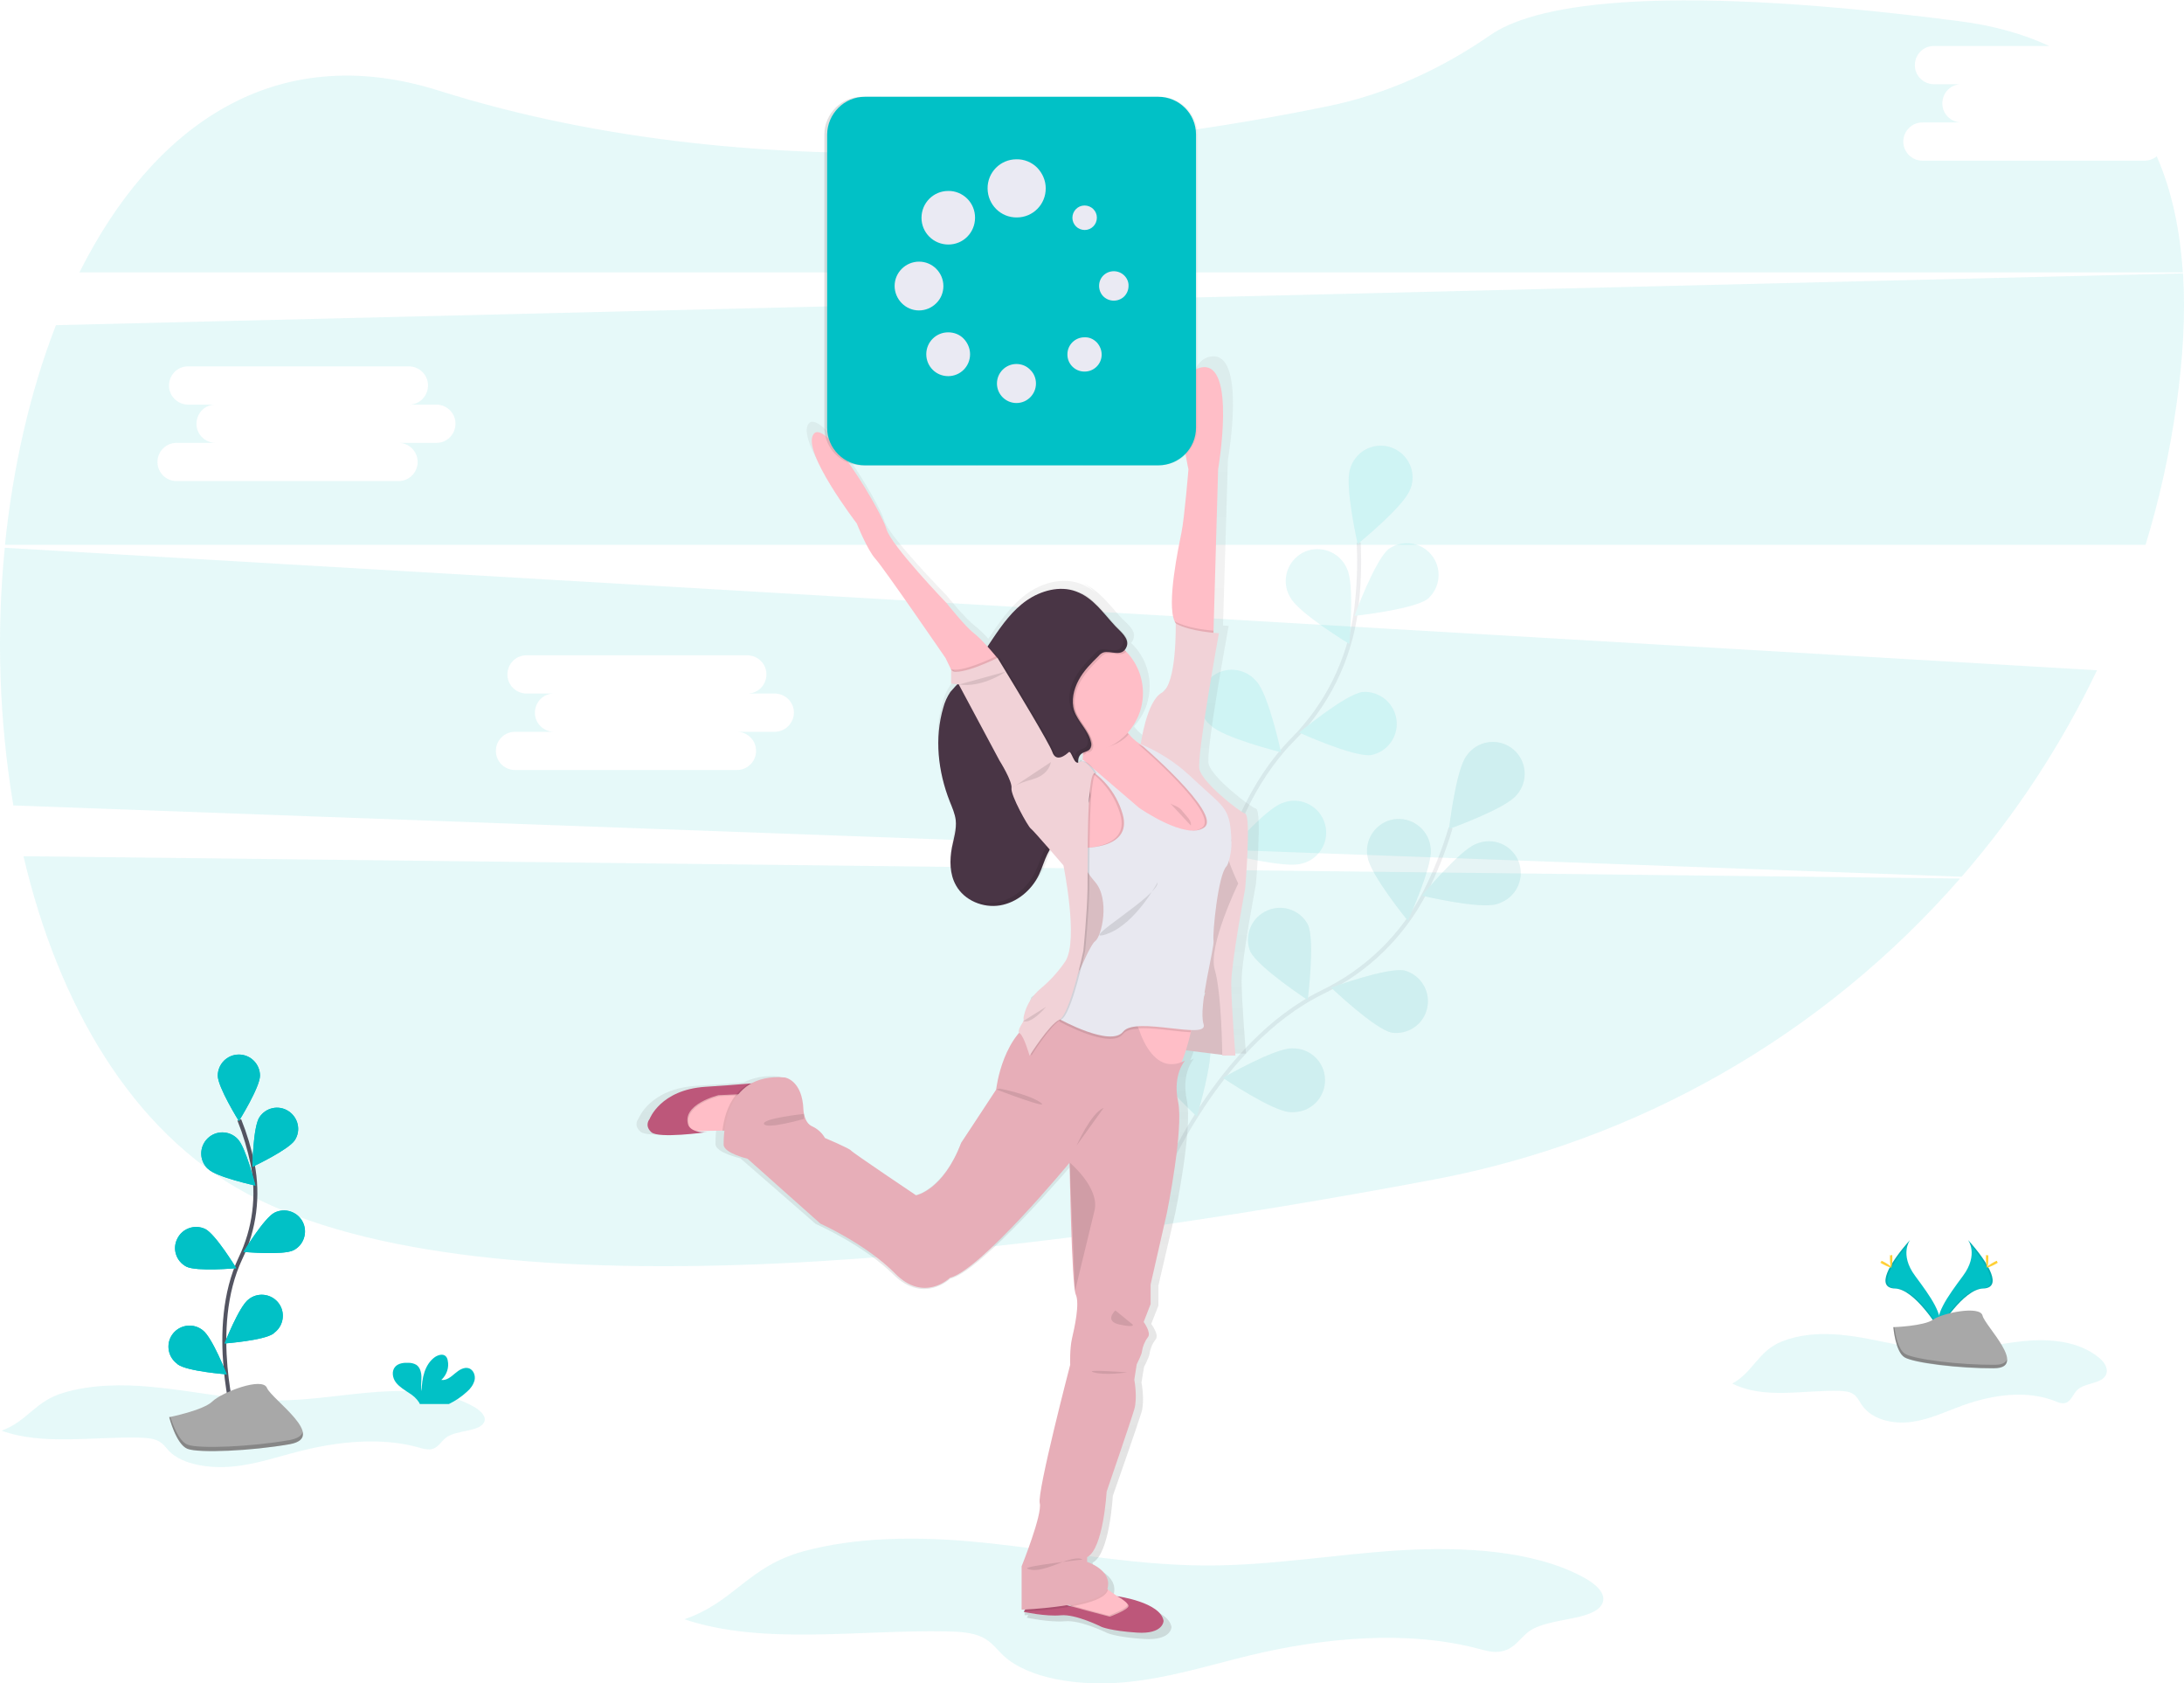 <?xml version="1.0" encoding="utf-8"?>
<!-- Generator: Adobe Illustrator 21.0.0, SVG Export Plug-In . SVG Version: 6.00 Build 0)  -->
<svg version="1.1" id="_x38_aabfaf6-cc42-4c9c-9f60-e556953fcdb8"
	 xmlns="http://www.w3.org/2000/svg" xmlns:xlink="http://www.w3.org/1999/xlink" x="0px" y="0px" viewBox="0 0 1097.1 845.4"
	 style="enable-background:new 0 0 1097.1 845.4;" xml:space="preserve">
<style type="text/css">
	.st0{opacity:0.1;fill:#01C1C6;enable-background:new    ;}
	.st1{opacity:0.1;}
	.st2{fill:none;stroke:#535461;stroke-width:2;stroke-miterlimit:10;}
	.st3{fill:#01C1C6;}
	.st4{opacity:0.25;enable-background:new    ;}
	.st5{opacity:0.1;enable-background:new    ;}
	.st6{fill:#FFD037;}
	.st7{fill:#A8A8A8;}
	.st8{opacity:0.2;enable-background:new    ;}
	.st9{fill:url(#SVGID_1_);}
	.st10{fill:#F1D2D7;}
	.st11{fill:#FFBEC7;}
	.st12{fill:#493545;}
	.st13{fill:#BD577A;}
	.st14{fill:#E7AEB8;}
	.st15{fill:#E8E8F0;}
	.st16{fill:url(#SVGID_2_);}
	.st17{fill:#EAEAF3;}
</style>
<title>loading</title>
<path class="st0" d="M870.2,694.8c16,8.1,35.6,3.2,53.8,3.7c2.5,0.1,5.1,0.3,7.1,1.7s3,3.7,4.3,5.6c5.1,7.2,15.5,9.5,24.7,8.3
	s17.5-5.3,26.1-8.4c14.9-5.3,31.9-7.8,46.6-1.9c1.3,0.7,2.7,1,4.2,0.9c3.2-0.5,4.2-4.3,6.4-6.6c4.1-4,12.9-2.9,14.7-8.2
	c1-3.1-1.4-6.3-4-8.3c-10-8.1-24.4-9.4-37.5-8.1c-13.1,1.3-26,4.7-39.2,4.7c-16.4,0-32.3-5.3-48.6-7.4c-11.3-1.5-23.6-1.3-34.2,3.1
	C883.1,678.7,880.5,689.3,870.2,694.8z"/>
<path class="st0" d="M11.8,430C29.2,504.2,66,568.3,124,599.4c120.7,64.6,392.9,31.3,596.1-7c102.7-19.3,195.8-72.5,264.5-151.2
	L11.8,430z"/>
<path class="st0" d="M1077.2,80.7H965.7c-5.3,0-9.6-4.3-9.6-9.6c0-5.3,4.3-9.6,9.6-9.6l0,0H985c-5.3-0.2-9.5-4.6-9.3-9.9
	c0.2-5.1,4.2-9.2,9.3-9.3h-13.8c-5.3-0.2-9.5-4.6-9.3-9.9c0.2-5.1,4.2-9.2,9.3-9.3h58.2c-12.9-6-28-10.3-45.4-12.5
	c-158.6-20.4-215.3-6.9-235.3,7c-24.7,17.1-52.2,29.7-81.5,35.7c-97.9,20.2-280.9,44.5-446.8-7.8c-82.5-26-143.7,17.9-180.5,91.3
	h1056.6c-1.4-21.3-5.5-41-13.1-58.3C1081.7,79.9,1079.5,80.7,1077.2,80.7z"/>
<path class="st0" d="M2.4,275.1c-4.3,43.2-2.8,86.7,4.3,129.4l978.7,35.8c27.2-31.3,50.1-66.2,68-103.7L2.4,275.1z M389.5,367.5
	h-19.3c5.3,0,9.6,4.3,9.6,9.6s-4.3,9.6-9.6,9.6l0,0H258.7c-5.3,0-9.6-4.3-9.6-9.6s4.3-9.6,9.6-9.6H278c-5.3-0.2-9.5-4.6-9.3-9.9
	c0.2-5.1,4.2-9.2,9.3-9.3h-13.8c-5.3-0.2-9.5-4.6-9.3-9.9c0.2-5.1,4.2-9.2,9.3-9.3h111.5c5.3,0.2,9.5,4.6,9.3,9.9
	c-0.2,5.1-4.2,9.2-9.3,9.3h13.8c5.3,0.2,9.5,4.6,9.3,9.9C398.6,363.2,394.6,367.3,389.5,367.5L389.5,367.5z"/>
<path class="st0" d="M1096.6,137.3l-1068.5,26c-13,33.4-21.6,71.2-25.6,110.3h1075.3c7-23,12.2-46.5,15.5-70.3
	C1096.6,180.3,1097.9,158,1096.6,137.3z M219.5,222.4h-19.3c5.3,0,9.6,4.3,9.6,9.6c0,5.3-4.3,9.6-9.6,9.6c0,0,0,0,0,0H88.7
	c-5.3,0-9.6-4.3-9.6-9.6c0-5.3,4.3-9.6,9.6-9.6H108c-5.3-0.2-9.5-4.6-9.3-9.9c0.2-5.1,4.2-9.2,9.3-9.3H94.2
	c-5.3-0.2-9.5-4.6-9.3-9.9c0.2-5.1,4.2-9.2,9.3-9.3h111.5c5.3,0.2,9.5,4.6,9.3,9.9c-0.2,5.1-4.2,9.2-9.3,9.3h13.8
	c5.3,0.2,9.5,4.6,9.3,9.9C228.6,218.2,224.6,222.3,219.5,222.4z"/>
<g class="st1">
	<path class="st2" d="M583.3,593.6c0,0,28.2-69.5,80.9-95.3c22.2-10.7,40.3-28.2,51.6-50.1c5.3-10.4,9.6-21.3,12.9-32.5"/>
	<path class="st3" d="M761.8,399.3c-5.5,6.9-33.9,17-33.9,17s3.4-30,8.9-36.9c5.1-7.2,15-9,22.3-3.9c7.2,5.1,9,15,3.9,22.3
		C762.6,398.4,762.2,398.9,761.8,399.3L761.8,399.3z"/>
	<path class="st3" d="M752,454c-8.4,2.8-37.7-4.2-37.7-4.2s19.2-23.3,27.5-26.1c8.2-3.4,17.5,0.5,20.9,8.6
		c3.4,8.2-0.5,17.5-8.6,20.9C753.4,453.6,752.7,453.8,752,454z"/>
	<path class="st3" d="M699.1,518.6c-8.6-1.8-30.4-22.6-30.4-22.6s28.3-10.4,36.9-8.6c8.5,2.4,13.5,11.2,11.1,19.7
		C714.6,514.8,707.1,519.7,699.1,518.6z"/>
	<path class="st3" d="M648.1,558.5c-8.8-0.3-33.8-17.2-33.8-17.2s26.1-15.1,34.9-14.8c8.8-0.2,16.2,6.7,16.4,15.6
		c0.2,8.8-6.7,16.2-15.6,16.4C649.5,558.6,648.8,558.5,648.1,558.5z"/>
	<path class="st3" d="M687,430.3c1.1,8.7,20.2,32.1,20.2,32.1s12.6-27.4,11.5-36.1c-0.6-8.8-8.2-15.5-17-15s-15.5,8.2-15,17
		C686.8,428.9,686.9,429.6,687,430.3z"/>
	<path class="st3" d="M628,477.7c3.7,8,28.9,24.5,28.9,24.5s3.8-29.9,0.1-37.9c-4.2-7.8-13.9-10.7-21.7-6.4
		C628.2,461.7,625.1,470.2,628,477.7z"/>
	<path class="st3" d="M576.9,531.6c2.3,8.5,24.3,29.1,24.3,29.1s8.8-28.8,6.5-37.3c-2.8-8.4-11.9-12.9-20.3-10.1
		C579.8,515.8,575.3,523.7,576.9,531.6L576.9,531.6z"/>
	<path class="st4" d="M761.8,399.3c-5.5,6.9-33.9,17-33.9,17s3.4-30,8.9-36.9c5.1-7.2,15-9,22.3-3.9c7.2,5.1,9,15,3.9,22.3
		C762.6,398.4,762.2,398.9,761.8,399.3L761.8,399.3z"/>
	<path class="st4" d="M752,454c-8.4,2.8-37.7-4.2-37.7-4.2s19.2-23.3,27.5-26.1c8.2-3.4,17.5,0.5,20.9,8.6
		c3.4,8.2-0.5,17.5-8.6,20.9C753.4,453.6,752.7,453.8,752,454z"/>
	<path class="st4" d="M699.1,518.6c-8.6-1.8-30.4-22.6-30.4-22.6s28.3-10.4,36.9-8.6c8.5,2.4,13.5,11.2,11.1,19.7
		C714.6,514.8,707.1,519.7,699.1,518.6z"/>
	<path class="st4" d="M648.1,558.5c-8.8-0.3-33.8-17.2-33.8-17.2s26.1-15.1,34.9-14.8c8.8-0.2,16.2,6.7,16.4,15.6
		c0.2,8.8-6.7,16.2-15.6,16.4C649.5,558.6,648.8,558.5,648.1,558.5z"/>
	<path class="st4" d="M687,430.3c1.1,8.7,20.2,32.1,20.2,32.1s12.6-27.4,11.5-36.1c-0.6-8.8-8.2-15.5-17-15s-15.5,8.2-15,17
		C686.8,428.9,686.9,429.6,687,430.3z"/>
	<path class="st4" d="M628,477.7c3.7,8,28.9,24.5,28.9,24.5s3.8-29.9,0.1-37.9c-4.2-7.8-13.9-10.7-21.7-6.4
		C628.2,461.7,625.1,470.2,628,477.7z"/>
	<path class="st4" d="M576.9,531.6c2.3,8.5,24.3,29.1,24.3,29.1s8.8-28.8,6.5-37.3c-2.8-8.4-11.9-12.9-20.3-10.1
		C579.8,515.8,575.3,523.7,576.9,531.6L576.9,531.6z"/>
</g>
<g class="st1">
	<path class="st2" d="M604.4,488.4c0,0,3.6-74.9,44.7-116.7c17.4-17.4,28.6-40,32-64.4c1.5-11.6,2-23.3,1.4-34.9"/>
	<path class="st3" d="M708.3,245.9c-2.9,8.3-26.3,27.3-26.3,27.3s-6.7-29.4-3.8-37.7c2.4-8.5,11.2-13.5,19.7-11.1
		c8.5,2.4,13.5,11.2,11.1,19.7C708.8,244.7,708.6,245.3,708.3,245.9z"/>
	<path class="st3" d="M717.3,300.7c-7,5.4-36.9,8.6-36.9,8.6s10.3-28.3,17.3-33.7c7.3-5,17.3-3.1,22.2,4.2
		C724.4,286.4,723.3,295.3,717.3,300.7z"/>
	<path class="st3" d="M688.8,379.2c-8.7,1.2-36.2-11.3-36.2-11.3s23.2-19.3,31.9-20.4c8.8-0.6,16.5,6.1,17.1,14.9
		C702.2,370.4,696.7,377.6,688.8,379.2L688.8,379.2z"/>
	<path class="st3" d="M653.9,433.7c-8.4,2.6-37.6-5-37.6-5s19.6-22.9,28.1-25.5c8.2-3.2,17.5,0.9,20.7,9.2
		c3.2,8.2-0.9,17.5-9.2,20.7C655.3,433.3,654.6,433.6,653.9,433.7L653.9,433.7z"/>
	<path class="st3" d="M648.1,299.9c4,7.9,29.7,23.5,29.7,23.5s2.8-30-1.2-37.9c-3.5-8.1-12.9-11.9-21-8.5c-8.1,3.5-11.9,12.9-8.5,21
		C647.5,298.7,647.8,299.3,648.1,299.9L648.1,299.9z"/>
	<path class="st3" d="M608.1,364.2c6.1,6.3,35.4,13.6,35.4,13.6s-6.3-29.5-12.5-35.8c-5.7-6.7-15.8-7.6-22.6-1.9s-7.6,15.8-1.9,22.6
		C607.1,363.2,607.6,363.7,608.1,364.2L608.1,364.2z"/>
	<path class="st3" d="M577.8,432c5,7.3,32.6,19.4,32.6,19.4s-1.3-30.1-6.2-37.4c-4.5-7.6-14.3-10.2-21.9-5.8
		c-7.6,4.5-10.2,14.3-5.8,21.9C576.9,430.8,577.3,431.4,577.8,432L577.8,432z"/>
</g>
<path class="st3" d="M988.6,622.7c0,0,5.5,7.2-2.5,18s-14.7,20-12,26.8c0,0,12.1-20.1,22-20.4S999.5,634.8,988.6,622.7z"/>
<path class="st5" d="M988.6,622.7c0.5,0.7,0.9,1.5,1.1,2.3c9.6,11.3,14.7,21.8,5.5,22.1c-8.6,0.3-18.9,15.7-21.4,19.5
	c0.1,0.3,0.2,0.6,0.3,0.9c0,0,12.1-20.1,22-20.4S999.5,634.8,988.6,622.7z"/>
<path class="st6" d="M998.8,631.8c0,2.5-0.3,4.6-0.6,4.6s-0.6-2-0.6-4.6s0.3-1.3,0.7-1.3S998.8,629.3,998.8,631.8z"/>
<path class="st6" d="M1002.3,634.9c-2.2,1.2-4.2,1.9-4.3,1.6s1.5-1.5,3.7-2.7s1.3-0.3,1.5,0S1004.5,633.7,1002.3,634.9z"/>
<path class="st3" d="M959.5,622.7c0,0-5.5,7.2,2.5,18s14.7,20,12,26.8c0,0-12.1-20.1-22-20.4S948.7,634.8,959.5,622.7z"/>
<path class="st5" d="M959.5,622.7c-0.5,0.7-0.9,1.5-1.1,2.3c-9.6,11.3-14.7,21.8-5.5,22.1c8.6,0.3,18.9,15.7,21.4,19.5
	c-0.1,0.3-0.2,0.6-0.3,0.9c0,0-12.1-20.1-22-20.4S948.7,634.8,959.5,622.7z"/>
<path class="st6" d="M949.4,631.8c0,2.5,0.3,4.6,0.6,4.6s0.6-2,0.6-4.6s-0.3-1.3-0.7-1.3S949.4,629.3,949.4,631.8z"/>
<path class="st6" d="M945.9,634.9c2.2,1.2,4.2,1.9,4.3,1.6s-1.5-1.5-3.7-2.7s-1.3-0.3-1.5,0S943.6,633.7,945.9,634.9z"/>
<path class="st7" d="M951.1,666.5c0,0,15.4-0.5,20-3.8c4.6-3.3,23.6-7.2,24.8-2s23.1,26.3,5.7,26.4s-40.3-2.7-44.9-5.5
	S951.1,666.5,951.1,666.5z"/>
<path class="st8" d="M1001.9,685.4c-17.3,0.1-40.3-2.7-44.9-5.5c-3.5-2.1-4.9-9.8-5.4-13.4h-0.5c0,0,1,12.4,5.6,15.2
	s27.6,5.7,44.9,5.5c5,0,6.7-1.8,6.6-4.5C1007.5,684.4,1005.7,685.4,1001.9,685.4z"/>
<path class="st0" d="M0.8,718.5c20.7,7.5,45.9,2.9,69.4,3.5c3.2,0.1,6.6,0.3,9.2,1.6s3.9,3.4,5.6,5.2c6.6,6.7,20,8.8,31.8,7.7
	s22.6-4.9,33.7-7.7c19.2-4.9,41.2-7.2,60.1-1.8c1.7,0.6,3.6,0.9,5.4,0.9c4.1-0.4,5.4-4,8.3-6.1c5.2-3.7,16.6-2.7,18.9-7.6
	c1.4-2.8-1.8-5.8-5.1-7.7c-13-7.5-31.5-8.7-48.4-7.5s-33.6,4.3-50.7,4.3c-21.2,0-41.7-4.9-62.8-6.8c-14.6-1.4-30.4-1.2-44.1,2.9
	C17.5,703.6,14.2,713.5,0.8,718.5z"/>
<path class="st3" d="M234.6,698.9c1.8-1.5,3.2-3.5,3.8-5.8c0.5-2.3-0.5-5-2.7-5.9c-2.5-0.9-5.1,0.8-7.1,2.5s-4.3,3.7-6.9,3.3
	c2.7-2.5,4-6.2,3.2-9.8c-0.1-0.7-0.4-1.4-0.9-2c-1.4-1.5-3.8-0.8-5.5,0.3c-5.2,3.7-6.6,10.7-6.7,17.1c-0.5-2.3-0.1-4.7-0.1-7
	s-0.7-5-2.6-6.2c-1.2-0.7-2.6-1-4-1c-2.3-0.1-4.9,0.2-6.5,1.9c-2,2.1-1.5,5.7,0.3,8s4.4,3.8,6.8,5.4c1.9,1.2,3.6,2.7,4.8,4.6
	c0.1,0.3,0.3,0.5,0.4,0.8h14.6C228.8,703.5,231.9,701.4,234.6,698.9z"/>
<path class="st2" d="M118.2,714.7c0,0-14-47.7,2.6-82.8c7.1-14.7,9.2-31.3,6.1-47.3c-1.6-7.6-3.8-15-6.7-22.2"/>
<path class="st3" d="M130.6,540.2c0,5.8-10.6,22.8-10.6,22.8s-10.6-17-10.6-22.8c0-5.8,4.7-10.6,10.6-10.6
	C125.9,529.6,130.6,534.4,130.6,540.2L130.6,540.2z"/>
<path class="st3" d="M148.1,572.6c-3.2,4.9-21.3,13.4-21.3,13.4s0.3-20,3.5-24.9c3.2-4.9,9.7-6.3,14.6-3.1S151.3,567.7,148.1,572.6
	L148.1,572.6z"/>
<path class="st3" d="M147.4,627.9c-5.2,2.6-25.1,0.8-25.1,0.8s10.4-17.1,15.6-19.7c5.2-2.6,11.6-0.5,14.2,4.7
	C154.7,618.9,152.6,625.3,147.4,627.9L147.4,627.9z"/>
<path class="st3" d="M137.4,669.7c-4.7,3.5-24.6,5-24.6,5s7.3-18.6,12-22.1c4.5-3.7,11.2-3,14.9,1.5c3.7,4.5,3,11.2-1.5,14.9
	C137.9,669.2,137.6,669.4,137.4,669.7L137.4,669.7z"/>
<path class="st3" d="M104.6,587.1c4.2,4.1,23.7,8.3,23.7,8.3s-4.8-19.4-9-23.5c-4.1-4.2-10.8-4.3-15-0.2s-4.3,10.8-0.2,15
	C104.3,586.9,104.5,587,104.6,587.1L104.6,587.1z"/>
<path class="st3" d="M93.6,636.1c5.2,2.6,25.1,0.8,25.1,0.8s-10.4-17.1-15.6-19.7c-5.3-2.5-11.6-0.3-14.1,5
	C86.5,627.3,88.5,633.4,93.6,636.1z"/>
<path class="st3" d="M89.3,685.2c4.7,3.5,24.6,5,24.6,5s-7.3-18.6-12-22.1c-4.5-3.7-11.2-3-14.9,1.5c-3.7,4.5-3,11.2,1.5,14.9
	C88.8,684.7,89,684.9,89.3,685.2L89.3,685.2z"/>
<path class="st3" d="M130.6,540.2c0,5.8-10.6,22.8-10.6,22.8s-10.6-17-10.6-22.8c0-5.8,4.7-10.6,10.6-10.6
	C125.9,529.6,130.6,534.4,130.6,540.2L130.6,540.2z"/>
<path class="st3" d="M148.1,572.6c-3.2,4.9-21.3,13.4-21.3,13.4s0.3-20,3.5-24.9c3.2-4.9,9.7-6.3,14.6-3.1S151.3,567.7,148.1,572.6
	L148.1,572.6z"/>
<path class="st3" d="M147.4,627.9c-5.2,2.6-25.1,0.8-25.1,0.8s10.4-17.1,15.6-19.7c5.2-2.6,11.6-0.5,14.2,4.7
	C154.7,618.9,152.6,625.3,147.4,627.9L147.4,627.9z"/>
<path class="st3" d="M137.4,669.7c-4.7,3.5-24.6,5-24.6,5s7.3-18.6,12-22.1c4.5-3.7,11.2-3,14.9,1.5c3.7,4.5,3,11.2-1.5,14.9
	C137.9,669.2,137.6,669.4,137.4,669.7L137.4,669.7z"/>
<path class="st3" d="M104.6,587.1c4.2,4.1,23.7,8.3,23.7,8.3s-4.8-19.4-9-23.5c-4.1-4.2-10.8-4.3-15-0.2s-4.3,10.8-0.2,15
	C104.3,586.9,104.5,587,104.6,587.1L104.6,587.1z"/>
<path class="st3" d="M93.6,636.1c5.2,2.6,25.1,0.8,25.1,0.8s-10.4-17.1-15.6-19.7c-5.3-2.5-11.6-0.3-14.1,5
	C86.5,627.3,88.5,633.4,93.6,636.1z"/>
<path class="st3" d="M89.3,685.2c4.7,3.5,24.6,5,24.6,5s-7.3-18.6-12-22.1c-4.5-3.7-11.2-3-14.9,1.5c-3.7,4.5-3,11.2,1.5,14.9
	C88.8,684.7,89,684.9,89.3,685.2L89.3,685.2z"/>
<path class="st7" d="M85,711.7c0,0,17.1-3.4,21.7-7.9s25.1-12.5,27.4-6.8s30.8,24.9,11.4,28.3s-45.6,4.5-51.3,2.3S85,711.7,85,711.7
	z"/>
<path class="st8" d="M145.5,723.2c-19.4,3.4-45.6,4.5-51.3,2.3c-4.3-1.7-7.4-10-8.6-13.9l-0.6,0.1c0,0,3.4,13.6,9.1,15.9
	s31.9,1.1,51.3-2.3c5.6-1,7.2-3.3,6.6-6.2C151.6,721,149.6,722.4,145.5,723.2z"/>
<path class="st0" d="M343.8,813.2c39.3,13.2,87.3,5.2,131.9,6.1c6.1,0.1,12.6,0.5,17.5,2.8s7.3,6,10.7,9.2
	c12.5,11.8,38.1,15.6,60.5,13.6s42.9-8.6,64-13.7c36.5-8.7,78.3-12.7,114.3-3.2c3.3,0.9,6.8,1.9,10.3,1.5
	c7.9-0.8,10.3-7.1,15.8-10.7c10-6.5,31.6-4.8,36-13.3c2.6-5-3.3-10.2-9.8-13.6c-24.6-13.2-59.8-15.3-92.1-13.3s-63.9,7.6-96.3,7.6
	c-40.3,0-79.3-8.6-119.3-12.1c-27.7-2.5-57.9-2.1-83.8,5C375.4,786.9,369.2,804.4,343.8,813.2z"/>
<linearGradient id="SVGID_1_" gradientUnits="userSpaceOnUse" x1="527.486" y1="-2.674" x2="527.486" y2="641.742" gradientTransform="matrix(1 0 0 -1 -51.45 820.69)">
	<stop  offset="0" style="stop-color:#808080;stop-opacity:0.25"/>
	<stop  offset="0.54" style="stop-color:#808080;stop-opacity:0.12"/>
	<stop  offset="1" style="stop-color:#808080;stop-opacity:0.1"/>
</linearGradient>
<path class="st9" d="M630.9,406.1c-3.3-1.1-22.4-15.9-23.8-22.6s10.1-69.2,10.1-69.2s-1.1,0-2.8-0.2v-1l2.4-82.1
	c0,0,9.7-55.1-8.7-51.9s-6.9,51.9-6.9,51.9s-2.1,24.7-3.6,32.1c-1.4,7.1-7.8,36.3-3.5,45.3c0.2,0.3,0.3,0.6,0.5,0.9l0,0
	c0,0,0.7,31.1-7.2,35.3c-7.6,4-10.7,24.4-11,26.2l-0.4-0.2l0,0c-2.3-1.4-4.3-3.2-5.9-5.2c-0.2-0.2-0.3-0.4-0.4-0.7
	c10.7-11.7,10.4-29.8-0.8-41.1l-0.8-0.7c0.6-0.6,1.1-1.4,1.3-2.2c1.4-4.2-3.4-7.6-6-10.3c-5.8-6.2-11-13.8-19.1-17.3
	c2.3,1.3,4.5,2.9,6.4,4.8c-2.4-2.1-5.2-3.8-8.3-4.9c-8.5-3-18.2-0.5-25.6,4.5s-12.9,12.4-17.9,19.7l-2.4,3.6
	c-2.1-2.4-4.4-4.6-6.9-6.6c-4.7-3.5-14.1-15.2-14.1-15.2s-29.2-29.7-31.4-37.8s-31.4-56.9-37.9-48.4s22.4,45.5,22.4,45.5
	s5.4,13.4,9.8,18S475,327,475,327l2.7,5.5l0.5,1l-0.3-0.2v6.7l3,0.3c-1.3,1.2-2.6,2.5-3.6,3.9c-1.6,2.4-2.8,5-3.6,7.8
	c-4.7,15.6-2.8,32.7,3.3,47.9c1.3,3.1,2.7,6.2,3.1,9.6c0.5,4.7-1,9.3-1.9,13.9c-1.3,6.5-1.3,13.5,2,19.3
	c4.3,7.7,14.1,11.6,22.9,10.2c4-0.7,7.9-2.3,11.1-4.7c4.1-2.9,7.5-6.8,9.7-11.3c1.7-3.4,2.7-7,4.3-10.4c0.3-0.6,0.7-1.3,1-1.9
	c3.7,4.2,7.1,8,7.1,8s7.9,38.1,1.1,48.7c-3.6,5.3-8.1,10.1-13.1,14.1c-1.3,1-2.4,2.2-3.5,3.5c-0.7,0.5-1.1,0.8-1.1,0.8
	s-0.2,0.5-0.4,1.3c-1.6,2.4-2.8,5-3.4,7.8c-0.2,0.7-0.3,1.5-0.3,2.2c0.5,1-3.5,5-2.3,6.7c-10,11.5-11.9,28.9-11.9,28.9L483,573.7
	c-9.4,24.2-23.5,26.7-23.5,26.7s-33-21.7-33.9-22.8s-13.5-6.3-13.5-6.3c-1.5-2.6-3.8-4.6-6.5-5.8c-4.3-1.8-4.7-8.3-4.7-8.3
	c-0.5-15.4-9.8-16.6-9.8-16.6c-7.4-0.6-13.1,0.7-17.5,3l-1.3,0.1c-6.4,0.5-14.1,1.1-22.5,1.6c-23.5,1.5-29,16.4-29,16.4
	s-2.9,3.2,0.9,6.6s28,0.1,29-0.1c-1.8,0.2-3.7,0.1-5.5-0.4c3.8-0.1,9.1-0.3,13.5-0.3h1.1c-0.3,2.3-0.4,4.7-0.4,7
	c0,4.4,12.5,7.2,12.5,7.2l37.9,33c0,0,23.8,10.4,39,25.4s28.5,2.1,28.5,2.1c16-3.9,62.2-58.5,62.3-58.6l0,0c0,1.7,1,54.8,2.8,65.4
	l0,0c0.1,0.5,0.2,1.1,0.4,1.6c2.2,4.6-0.7,17.1-2,22.4s-0.9,13.4-0.9,13.4s-17.3,64.9-15.8,70.6s-9.4,32.1-9.4,32.1v22.1
	c0,0,0.7,0,1.9-0.1c-0.2,0.3-0.5,0.7-0.7,1.1c0,0.1-0.1,0.2-0.1,0.2c0,0,11.5,2.5,19.3,1.8s21.1,5.9,21.1,5.9s4.5,2.1,18.4,3
	s13.9-6,13.9-6c-1.6-9.4-23.5-12.5-24.2-12.6c-1.8-1.1-3.4-2.3-4.8-3.3l-0.3-0.2c0.1-0.2,0.2-0.4,0.3-0.6
	c2.3-9.4-10.6-13.4-10.6-13.4v-2.3c8.5-4.2,10.1-33.4,10.1-33.4s12.6-36,14.4-42s0-15,0-15l1.3-7.8c0,0,2.7-5.3,2.7-6.4
	c0.4-2.7,1.4-5.3,3.1-7.4c2-2.3-2.2-7.8-2.2-7.8l3.6-9.2v-10.1l8.5-36.5c0,0,8.8-42.5,5.8-56.5s3.6-21,3.6-21
	c-0.6,0.3-1.2,0.6-1.9,0.8c0.9-1.9,1.6-3.9,2.2-5.9l19,2.3c0,0.2,0,0.3,0,0.3h6.8c0,0-2.2-26.1-2.2-36.7s7.2-48.4,7.2-48.4
	S634.1,407.2,630.9,406.1z M546.6,375.1c0,0.1,0,0.3,0,0.4c0,1-0.1,2.1-0.2,3.2l-0.4,0.6l-0.7-0.6l-0.9,1.3l0,0
	c-0.3-1.7,0.2-3.4,1.5-4.6C546.2,375.3,546.4,375.2,546.6,375.1L546.6,375.1z M609.7,497.4h0.4l-0.7,1.7
	C609.5,498.6,609.6,498,609.7,497.4L609.7,497.4z M540.4,809.8l-2.6-0.6l1.4-0.2l1.3,0.8l0.2,0.1L540.4,809.8z M566.8,806.1
	c-0.9-0.5-1.7-1-2.6-1.5C564.5,804.8,565.7,805.4,566.8,806.1z"/>
<polygon class="st10" points="616,471 599.5,514.1 597.2,512.2 587.9,526.5 616,530 "/>
<polygon class="st5" points="616,471 599.5,514.1 595.3,513 587.9,526.5 616,530 "/>
<polygon class="st10" points="590.1,498.6 616,498.6 625.5,420.2 590.1,420.2 "/>
<polygon class="st5" points="590.1,498.6 616,498.6 625.5,420.2 590.1,420.2 "/>
<path class="st11" d="M539.4,438.8l5.6-1l12.9-2.1c0,0,38.7-8.7,46.7-9.4c5-0.4,10.5-2.5,14-4c2.1-0.9,3.4-1.6,3.4-1.6L608,395.3
	l-21.6-16c0,0-13.7-2.9-19.5-10.9c-2.6-3.5-3.3-8-1.8-12.1c3.5-10.9-21.1,10.5-21.1,10.5s0.2,5.1,0,11.6c0,1.3-0.1,2.6-0.2,4
	c-0.1,0.9-0.1,1.8-0.2,2.7c-0.6,6.5-1.8,13.2-4.3,17.1C533.5,412,539.4,438.8,539.4,438.8z"/>
<path class="st5" d="M544.1,378.9h0.5c1,0,1.8-2.1,2.7-2.2c7.7-0.7,14.7-2.4,19.6-7.8c-2.6-3.5-3.3-8-1.8-12.1
	c3.5-10.9-21,10.4-21,10.4S544.4,372.3,544.1,378.9z"/>
<path class="st11" d="M514.2,347.9c0,16.5,13.5,30,30,30c1,0,1.9,0,2.9-0.1c16.5-1.6,28.5-16.3,26.9-32.7s-16.3-28.5-32.7-26.9
	C525.9,319.6,514.2,332.5,514.2,347.9L514.2,347.9z"/>
<path class="st5" d="M514.2,347.9c0,16.5,13.5,30,30,30c1,0,1.9,0,2.9-0.1c0.5-0.2,1-0.6,1.4-1c0.7-1.1,0.9-2.4,0.5-3.6
	c-1.2-5.9-6.5-10-8.4-15.7c-1.7-5-0.4-10.7,2.2-15.3s6.4-8.4,10.2-12.2c0.6-0.7,1.4-1.3,2.3-1.7c3.2-1,8,1.8,10.5-1.1
	c-11.5-11.9-30.5-12.2-42.4-0.7C517.6,332.1,514.3,339.8,514.2,347.9L514.2,347.9z"/>
<path class="st12" d="M554.2,327.7c-0.9,0.4-1.7,0.9-2.3,1.7c-3.8,3.7-7.6,7.5-10.1,12.2s-3.8,10.3-2.2,15.3
	c1.9,5.7,7.2,9.9,8.4,15.7c0.4,1.2,0.2,2.6-0.5,3.6c-1,1.3-2.9,1.3-4.2,2.3c-1.7,1.2-2,3.6-1.5,5.6c0.7,1.9,1.6,3.8,2.8,5.5
	c2.8,5,4,11.4,1,16.2c-1.4,2-3.1,3.7-5,5.2c-3.2,2.8-6.1,5.9-8.7,9.1c-2.3,2.7-4.2,5.7-5.8,8.9c-1.6,3.3-2.6,6.9-4.2,10.3
	c-3.7,7.8-11.1,14-19.6,15.4s-17.9-2.5-22.1-10.1c-3.2-5.7-3.2-12.6-2-19c0.9-4.5,2.4-9.1,1.9-13.7c-0.4-3.3-1.8-6.4-3-9.4
	c-5.9-15-7.8-31.8-3.2-47.3c0.7-2.7,1.9-5.3,3.5-7.7c1.7-2,3.5-4,5.5-5.7c6.2-6.1,10.8-13.6,15.7-20.9s10.1-14.5,17.2-19.4
	s16.6-7.5,24.7-4.5c8.6,3.1,13.8,11.1,19.8,17.5c2.4,2.6,7.1,6,5.7,10.1C563.8,330.5,557.9,326.5,554.2,327.7z"/>
<path class="st5" d="M500.5,453.2c8.5-1.4,15.9-7.6,19.6-15.4c1.6-3.3,2.6-6.9,4.2-10.2c1.6-3.2,3.5-6.2,5.8-8.9
	c2.7-3.3,5.6-6.3,8.7-9.1c1.9-1.5,3.6-3.2,5-5.2c3-4.8,1.8-11.3-0.9-16.2c-1.1-1.7-2.1-3.6-2.8-5.5c-0.5-2-0.2-4.4,1.5-5.6
	c1.3-0.9,3.2-1,4.2-2.3c0.7-1.1,0.9-2.4,0.5-3.6c-1.2-5.9-6.5-10-8.4-15.7c-1.7-5-0.4-10.7,2.2-15.3s6.4-8.4,10.1-12.2
	c0.6-0.7,1.4-1.3,2.3-1.7c3.7-1.2,9.7,2.9,11.6-3c1.3-4.2-3.3-7.5-5.7-10.1c-5.1-5.5-9.8-12.2-16.4-16c7.8,3.4,12.9,10.9,18.5,17
	c2.4,2.6,7.1,5.9,5.7,10.1c-1.9,5.9-7.9,1.9-11.6,3c-0.9,0.4-1.7,0.9-2.3,1.7c-3.8,3.7-7.5,7.5-10.1,12.2s-3.8,10.3-2.2,15.3
	c1.9,5.7,7.2,9.9,8.4,15.7c0.4,1.2,0.2,2.6-0.5,3.6c-1,1.3-2.9,1.3-4.2,2.3c-1.7,1.2-2,3.6-1.5,5.6c0.7,1.9,1.6,3.8,2.8,5.5
	c2.8,5,4,11.4,0.9,16.2c-1.4,2-3.1,3.7-5,5.2c-3.2,2.8-6.1,5.9-8.7,9.1c-2.3,2.7-4.2,5.7-5.8,8.9c-1.6,3.3-2.6,6.9-4.2,10.3
	c-3.7,7.8-11.1,14-19.6,15.4c-5,0.8-10.2-0.1-14.6-2.7C491.9,453.3,496.3,453.8,500.5,453.2z"/>
<path class="st11" d="M532.3,802.7l5.2,3.5l0.8,0.5l0.2,0.1l6.2,4.1l14.4,2.4l12.7-0.9c0,0,3.7-7.7-2.1-7.5
	c-1.8-0.1-3.6-0.6-5.3-1.5l-0.8-0.4l0,0c-0.8-0.4-1.7-0.9-2.5-1.5l0,0l0,0c-1.7-1.1-3.3-2.3-4.6-3.3c-1.9-1.5-3.2-2.6-3.2-2.6
	L532.3,802.7z"/>
<path class="st5" d="M537.5,806.2l0.8,0.5l0.2,0.1l6.2,4.1l14.4,2.4l12.7-0.9c0,0,3.7-7.7-2.1-7.5c-1.8-0.1-3.6-0.6-5.3-1.5
	c0.9,0.5,1.6,1.4,2,2.4c0.2,2-9.4,5.5-9.4,5.5l-13.6-3.6c0,0-2.3-0.7-5.5-1.5l-0.3-0.1L537.5,806.2z"/>
<path class="st13" d="M514.3,809.5c0,0,11.1,2.4,18.6,1.7s20.4,5.8,20.4,5.8s4.4,2,17.8,2.9s13.4-5.9,13.4-5.9
	c-1.5-9.3-22.7-12.3-23.4-12.4l0,0l0,0l0,0c0.3,0.1,1.3,0.7,2.5,1.5l0,0c1.5,1,3.1,2.3,3.3,3.3c0.2,2-9.4,5.5-9.4,5.5l-13.6-3.6
	c0,0-2.3-0.7-5.5-1.5l-0.3-0.1c-4.7-1.3-9.4-2.3-14.2-3c-5.8-0.6-8.8,4.4-9.5,5.5C514.4,809.4,514.3,809.5,514.3,809.5z"/>
<path class="st11" d="M338.8,563.8l5.9,4.5c0,0,1.7-0.1,4.3-0.2h0.8c3.7-0.1,8.7-0.3,13-0.3c4,0,7.3,0.1,8.3,0.5
	c3,1,8.2-16.9,8.2-16.9l-5.9-1.4l-2-0.5l-1.4-0.3l-4.8-1.1l-14.6,1.7l-10.3,6.6L338.8,563.8z"/>
<path class="st5" d="M338.8,563.8l5.9,4.5c0,0,1.7-0.1,4.3-0.2c-1.2-0.5-2.1-1.3-2.7-2.5c-3.8-10.6,15.1-15.1,15.1-15.1l8.8-0.4
	l1.7-0.1l1.4-0.1l-2-0.5l-1.4-0.3l-4.8-1.1l-14.6,1.7l-10.3,6.6L338.8,563.8z"/>
<path class="st13" d="M327.2,568.6c3.6,3.3,27,0.1,28-0.1c-1.8,0.2-3.6,0.1-5.3-0.4c-3.3-0.9-4.1-2.9-4.1-2.9
	c-3.8-10.6,15.1-15.2,15.1-15.2l8.9-0.4l1.7-0.1l21.5-0.9l1-5.9c0,0-7,0.7-17.9,1.5c-6.2,0.5-13.6,1.1-21.8,1.6
	c-22.6,1.5-28,16.2-28,16.2S323.5,565.2,327.2,568.6z"/>
<path class="st11" d="M590.1,312.1c0.1,0.3,0.3,0.6,0.5,0.9l5.2,7.7l13.6,1.4l0.2-5.4l2.3-81c0,0,9.4-54.3-8.3-51.2
	s-6.6,51.2-6.6,51.2s-2,24.4-3.5,31.7C592.1,274.5,585.9,303.2,590.1,312.1z"/>
<path class="st11" d="M559.6,513.3l3.9,6.6l8.7,14.8c0,0,15.7,5.8,19.7,1.4c2.2-2.4,4.6-10.7,6.3-17.7c1.4-5.7,2.3-10.5,2.3-10.5
	L559.6,513.3z"/>
<path class="st5" d="M559.6,513.3l3.9,6.6c0.2-0.2,0.5-0.4,0.7-0.7c4.4-5.6,23.6-1.2,33.9-0.8c1.4-5.7,2.3-10.5,2.3-10.5
	L559.6,513.3z"/>
<path class="st5" d="M362.9,567.9c4,0,7.3,0.1,8.3,0.5c3,1,8.2-16.9,8.2-16.9l-7.9-1.9l21.5-0.9l1-5.9c0,0-7,0.7-17.9,1.5
	c-2.3,1.3-4.3,3-6,5l-0.3,0.4C365.2,555.3,363.5,562.5,362.9,567.9z"/>
<path class="st5" d="M532.3,802.7l6,4c9-1.6,17.2-4.2,18.2-8.2c0-0.1,0-0.1,0-0.2c-1.9-1.5-3.2-2.6-3.2-2.6L532.3,802.7z"/>
<path class="st5" d="M514.5,809.3c7.9-0.4,15.9-1.2,23.7-2.5c-4.7-1.3-9.4-2.3-14.2-3C518.1,803.1,515.1,808.1,514.5,809.3z"/>
<path class="st14" d="M363.5,574.8c0,4.3,12,7.1,12,7.1l36.6,32.6c0,0,23,10.3,37.6,25.1s27.5,2.1,27.5,2.1
	c15.5-3.8,60.1-57.8,60.1-57.8s1,61.6,3.1,66.2s-0.7,16.9-1.9,22.1s-0.9,13.2-0.9,13.2s-16.7,63.9-15.3,69.5s-9.1,31.7-9.1,31.7
	v21.8c0,0,40.9-1.6,43.2-10.8s-10.3-13.2-10.3-13.2V782c8.2-4.2,9.8-32.9,9.8-32.9s12.2-35.5,13.9-41.4s0-14.8,0-14.8l1.2-7.7
	c0,0,2.6-5.2,2.6-6.3c0.4-2.7,1.4-5.2,3-7.3c1.9-2.3-2.1-7.7-2.1-7.7l3.5-9v-9.9l8.2-36c0,0,8.5-42,5.6-55.7s3.5-20.7,3.5-20.7
	c-14,7.3-21-9-23.3-16c-0.6-1.8-0.9-3-0.9-3s-19.2-7.1-37.1-5.4c-3.6,0.3-7.2,1.1-10.6,2.3c-19.8,7.1-23,36.7-23,36.7L482.8,574
	c-9,23.8-22.6,26.3-22.6,26.3s-31.9-21.4-32.7-22.5s-13.1-6.3-13.1-6.3c-1.4-2.5-3.6-4.5-6.3-5.8c-4.2-1.7-4.5-8.2-4.5-8.2
	c-0.5-15.2-9.4-16.4-9.4-16.4C363.4,538.6,363.5,570.4,363.5,574.8z"/>
<rect x="540.8" y="431.3" class="st10" width="18.8" height="58.3"/>
<rect x="539.1" y="428.9" class="st5" width="18.8" height="58.3"/>
<path class="st5" d="M590.1,312c0,0,0,0.1,0,0.1c0.1,0.3,0.3,0.6,0.5,0.9l5.2,7.7l13.6,1.4l0.2-5.4
	C605.3,316.4,595.7,315.2,590.1,312z"/>
<path class="st10" d="M590.6,313.1c0,0,0.7,30.6-7,34.8s-10.6,26-10.6,26s23.2,15.3,28.4,22s17.1,22.7,14.6,26.6s6,21.2,6,21.2
	s-15.3,31.4-11.8,43.2c3.5,11.8,3.8,43.2,3.8,43.2h6.6c0,0-2.1-25.8-2.1-36.2s7-47.7,7-47.7s3.1-36.6,0-37.6s-21.6-15.7-23-22.3
	s9.8-68.3,9.8-68.3S597.9,317.3,590.6,313.1z"/>
<path class="st5" d="M540.5,425.9c0.6,4.3,2.2,8.3,4.5,11.9l12.9-2.1c0,0,38.7-8.7,46.7-9.4c5-0.4,10.5-2.5,14-4
	c-3.1-10.9-9-20.7-17.3-28.3l-4.9-4.5c-7.2-6.7-15.6-12.1-24.7-15.8c0.6,0.5,41.1,35.1,32.2,41.9s-32.8-9.8-32.8-9.8l-27.2-23.4
	l-1-0.9l-1.6,2.4c0.8,0.3,1.6,0.7,2.3,1.1c9.2,5.1,16.1,13.6,19.1,23.8C568.3,427.6,540.5,425.9,540.5,425.9z"/>
<path class="st5" d="M532.1,513c0,0,25.8,14.3,32,6.3c1.4-1.8,4.2-2.5,7.8-2.7c-0.6-1.8-0.9-3-0.9-3s-19.2-7.1-37.1-5.4
	C532.8,511.1,532.1,513,532.1,513z"/>
<path class="st15" d="M544,381.5l28.2,24.2c0,0,23.8,16.6,32.8,9.8s-32.2-41.9-32.2-41.9l0,0c9.1,3.8,17.5,9.1,24.7,15.8l4.9,4.5
	c12.9,12,15.8,12,16.2,29.5c0.1,4.3-1.4,10.5-2.5,11.7c-4.2,4.1-7.1,33.9-6.5,37.3s-7.8,33.5-5,41.9s-34.1-4.2-40.4,3.8
	s-32-6.3-32-6.3s14.3-36.6,17.8-39s7.7-21.3,0-30s-8.4-17-8.4-17s27.9,1.7,22.3-17.1c-3.2-11-11-20.1-21.4-24.9L544,381.5z"/>
<path class="st5" d="M581.5,443.1c0,0-10.8,20.4-24.8,25.7c-0.4,0.2-0.9,0.3-1.3,0.5C540.8,473.7,582.6,449.4,581.5,443.1z"/>
<path class="st11" d="M430.4,262.9c0,0,5.2,13.2,9.4,17.8s35.2,49.8,35.2,49.8l2.6,5.4l2.3,4.7l19.8-2.1l1.4-8l-0.8-0.9
	c-2-2.4-7.4-8.8-11.1-11.6c-4.5-3.5-13.6-15-13.6-15s-28.2-29.3-30.3-37.3s-30.3-56.1-36.6-47.7S430.4,262.9,430.4,262.9z"/>
<path class="st5" d="M477.6,335.9l2.3,4.7l19.8-2.1l1.4-8l-0.8-0.9C498.2,330.6,482.3,338.2,477.6,335.9z"/>
<path class="st5" d="M550.9,388.3c0,0-4.9-7.7-7.7-5.6s-3.9-6.3-5.4-4.9s-6.3,5.3-8.2-0.2c-1.5-4.3-18-31.6-24.7-42.6l-2.8-4.6
	c0,0-18.8,9.4-23.3,6.3v6.6l3.8,0.4l20.5,38.3c0,0,6.5,10.3,6,13.8s8.3,19.3,9.7,20.3s16.4,18.5,16.4,18.5s7.7,37.6,1,48.1
	s-18.1,18.1-18.1,18.1s-3.5,10.1-3,11.1s-4,5.6-1.9,7s4.9,11.2,4.9,11.2s9.8-15.7,15-18.1s12-34.5,12-34.5s1.9-18.9,2.1-31.1
	S546.7,388.3,550.9,388.3z"/>
<path class="st10" d="M549.9,388.3c0,0-4.9-7.7-7.7-5.6s-3.9-6.3-5.4-4.9s-6.3,5.3-8.2-0.2c-1.5-4.3-18-31.6-24.7-42.6
	c-1.7-2.8-2.8-4.6-2.8-4.6s-18.8,9.4-23.3,6.3v6.6l3.8,0.4l20.5,38.3c0,0,6.5,10.3,6,13.8s8.3,19.3,9.7,20.3s16.4,18.5,16.4,18.5
	s7.7,37.6,1,48.1c-3.5,5.2-7.8,9.9-12.6,13.9c-4.1,3.4-6.9,8-8.2,13.2c-0.2,0.7-0.3,1.4-0.2,2.2c0.5,1-4,5.6-1.9,7
	s4.9,11.2,4.9,11.2s9.8-15.7,15-18.1s12-34.5,12-34.5s1.9-18.9,2.1-31.1S545.7,388.3,549.9,388.3z"/>
<path class="st5" d="M502.2,546.7c0,0,14.6,2.8,20.5,7s-22.3-6.6-22.3-6.6L502.2,546.7z"/>
<path class="st5" d="M537.3,583.8c0,0,15.3,12.7,12.5,24.2s-9.8,40.4-9.8,40.4L537.3,583.8z"/>
<path class="st5" d="M403.9,559.4c0,0-21.5,2.3-20.1,5.1s20.1-2.6,20.1-2.6V559.4z"/>
<path class="st5" d="M569,665.2c0,0,1.4,1.7-6.6,0s-2.1-7.1-2.1-7.1L569,665.2z"/>
<path class="st5" d="M566.2,689.2c0,0-11,1.7-16.8,0S566.2,689.2,566.2,689.2z"/>
<path class="st5" d="M543.8,783.2c0,0-1.9-2.1-11.5,1.8s-13.4,4-16.2,2.8S543.8,783.2,543.8,783.2z"/>
<path class="st5" d="M554.4,556.4l-13.6,18.9C540.8,575.3,548.1,558.8,554.4,556.4z"/>
<path class="st5" d="M527.9,382.7c0,0-0.6,6.3-9.3,8.7s-10.4,4.4-10.4,4.4"/>
<path class="st5" d="M505.2,337.3c0,0-11.5,8.2-23.6,6.5"/>
<path class="st5" d="M514,512.8c0,0,3.4,2.1,11.5-7.2"/>
<path class="st5" d="M598.2,414.6c0.3-1.7-0.8-3.3-2-4.6l-2.3-2.7c-0.4-0.6-0.9-1.1-1.5-1.5c-1.3-1-3.1-1.4-4.5-2.3"/>
<linearGradient id="SVGID_2_" gradientUnits="userSpaceOnUse" x1="465.67" y1="679.495" x2="652.99" y2="679.495" gradientTransform="matrix(1 0 0 -1 -51.45 820.69)">
	<stop  offset="0" style="stop-color:#808080;stop-opacity:0.25"/>
	<stop  offset="0.54" style="stop-color:#808080;stop-opacity:0.12"/>
	<stop  offset="1" style="stop-color:#808080;stop-opacity:0.1"/>
</linearGradient>
<path class="st16" d="M582.3,48.6h-149c-10.5-0.1-19.1,8.4-19.2,18.9c0,0,0,0,0,0v147.3c0.1,10.5,8.6,19,19.2,18.9c0,0,0,0,0,0h149
	c10.5,0.1,19.1-8.4,19.2-18.9c0,0,0,0,0,0V67.6C601.5,57,592.9,48.5,582.3,48.6C582.4,48.6,582.3,48.6,582.3,48.6z"/>
<path class="st3" d="M434.5,48.6h147.3c10.5,0,19,8.5,19,18.9v147.3c0,10.5-8.5,18.9-19,18.9H434.5c-10.5,0-19-8.5-19-18.9V67.6
	C415.6,57.1,424.1,48.6,434.5,48.6z"/>
<path class="st17" d="M476.3,166.9c-6.1,0-11,4.9-11,11c0,6.1,4.9,11,11,11c6.1,0,11-4.9,11-11c0-2.9-1.2-5.7-3.2-7.8
	C482.1,168,479.3,166.9,476.3,166.9z"/>
<path class="st17" d="M473.9,143.7c0-6.8-5.5-12.3-12.2-12.3c-6.8,0-12.3,5.5-12.3,12.2s5.5,12.3,12.2,12.3c3.3,0,6.4-1.3,8.7-3.6
	C472.6,150.1,473.9,146.9,473.9,143.7z"/>
<path class="st17" d="M544.9,115.5c3.4,0,6.1-2.8,6.1-6.2c0-3.4-2.8-6.1-6.2-6.1c-3.4,0-6.1,2.8-6.1,6.2c0,1.6,0.7,3.2,1.8,4.3
	C541.7,114.9,543.3,115.5,544.9,115.5z"/>
<path class="st17" d="M476.3,95.9c-7.4,0-13.4,6-13.4,13.5c0,7.4,6,13.4,13.5,13.4s13.4-6,13.4-13.5c0-3.6-1.4-7-3.9-9.5
	C483.4,97.3,479.9,95.8,476.3,95.9z"/>
<path class="st17" d="M564.8,138.4c-2.9-2.9-7.6-2.9-10.5-0.1s-2.9,7.6-0.1,10.5c2.9,2.9,7.6,2.9,10.5,0.1c1.4-1.4,2.2-3.3,2.2-5.3
	C567,141.7,566.2,139.8,564.8,138.4z"/>
<path class="st17" d="M544.9,169.4c-4.8-0.1-8.7,3.8-8.7,8.5c-0.1,4.8,3.8,8.7,8.5,8.7c4.8,0.1,8.7-3.8,8.7-8.5
	c0-2.3-0.9-4.5-2.5-6.2C549.3,170.3,547.2,169.3,544.9,169.4z"/>
<path class="st17" d="M510.6,182.8c-5.4,0-9.8,4.4-9.8,9.8c0,5.4,4.4,9.8,9.8,9.8c5.4,0,9.8-4.4,9.8-9.8c0-2.6-1-5.1-2.9-6.9
	C515.7,183.8,513.2,182.8,510.6,182.8z"/>
<path class="st17" d="M510.6,80c-8.1,0-14.6,6.6-14.5,14.7s6.6,14.6,14.7,14.5c8.1,0,14.6-6.6,14.5-14.7c0-3.8-1.6-7.5-4.3-10.3
	C518.3,81.5,514.5,79.9,510.6,80z"/>
</svg>
